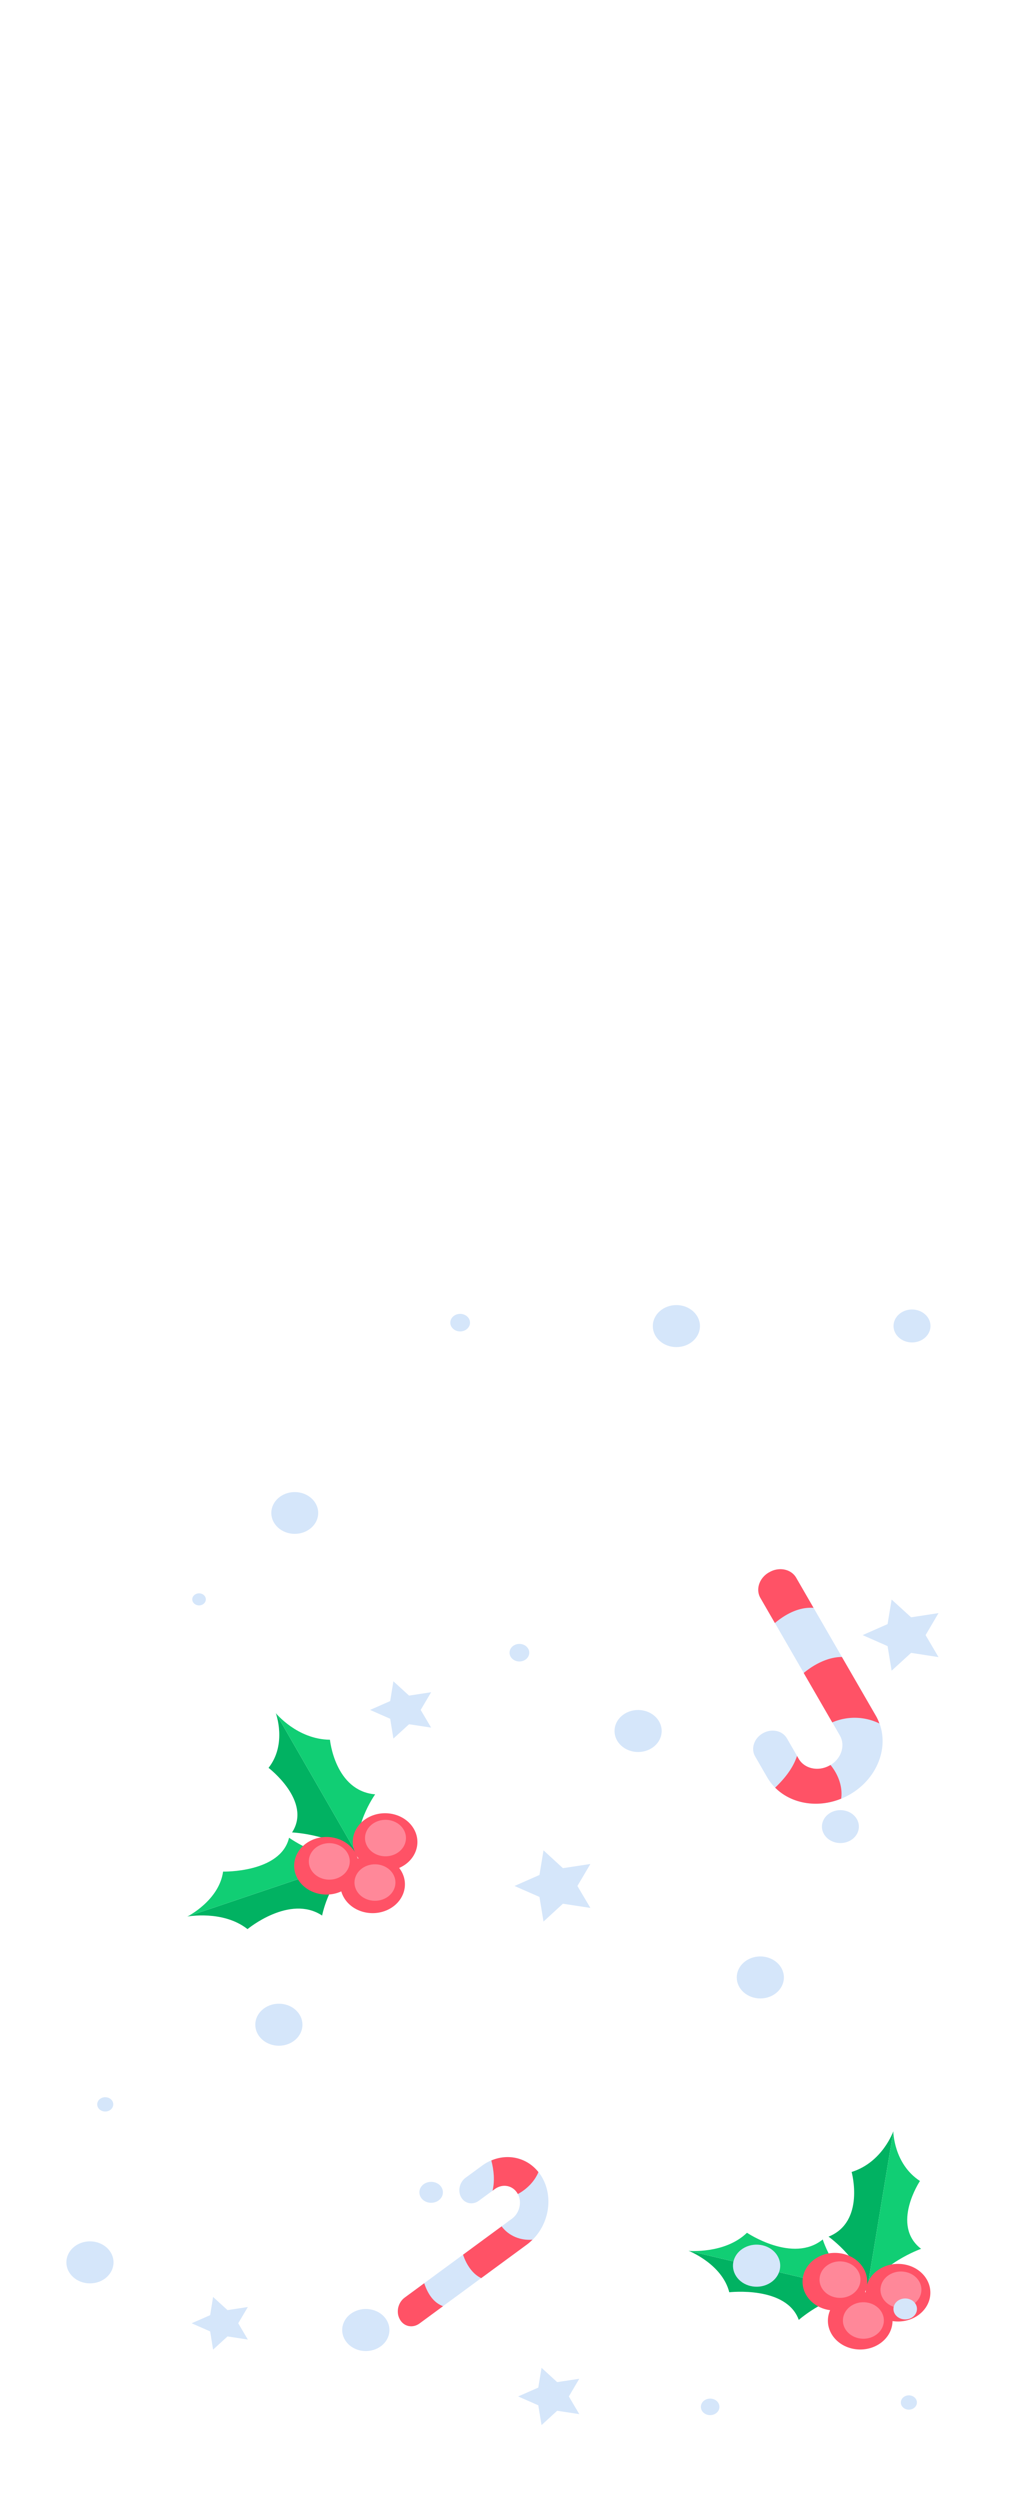 <svg xmlns="http://www.w3.org/2000/svg" xmlns:xlink="http://www.w3.org/1999/xlink" width="200" height="490" fill="none"><path d="M100.882 369.652l4.893 2.145.795 4.827 3.804-3.492 5.392.822-2.549-4.302 2.549-4.313-5.392.821-3.804-3.492-.795 4.827-4.893 2.157zM37.581 455.36l3.625 1.598.576 3.571 2.831-2.59 3.984.616-1.883-3.195 1.883-3.184-3.984.605-2.831-2.579-.576 3.572-3.625 1.586zm131.56-134.878l4.893 2.157.795 4.816 3.817-3.492 5.379.833-2.536-4.314 2.536-4.313-5.379.822-3.817-3.481-.795 4.816-4.893 2.156zm-96.579 14.663l3.945 1.735.628 3.879 3.074-2.807 4.329.662-2.049-3.469 2.049-3.469-4.329.662-3.074-2.807-.628 3.88-3.945 1.734zM101.6 469.703l3.945 1.735.641 3.879 3.061-2.807 4.342.662-2.049-3.469 2.049-3.469-4.342.662-3.061-2.807-.641 3.88-3.945 1.734zm-19.348-14.308l21.104-15.501c4.075-2.992 5.391-8.859 2.944-13.116s-7.726-5.281-11.801-2.289l-3.209 2.354c-1.191.878-1.579 2.595-.86 3.839s2.263 1.546 3.454.668l3.134-2.298c1.538-1.137 3.544-.747 4.464.866.93 1.606.429 3.835-1.114 4.961L79.349 450.32c-1.296.949-1.732 2.804-.995 4.18a.44.44 0 0 1 .038.077c.773 1.434 2.522 1.798 3.863.81l-.003.008z" fill="#d5e6fa"/><path d="M96.341 423.45c3.321-1.402 6.995-.531 9.229 2.279-.693 1.738-2.214 3.332-4.041 4.305-.02-.034-.031-.074-.051-.108-.93-1.607-2.928-1.994-4.464-.866l-.433.319c.454-1.929.265-3.955-.24-5.929zm-9.475 28.563l-4.606 3.385c-1.342.988-3.091.624-3.863-.811-.016-.023-.029-.055-.038-.076-.737-1.377-.301-3.231.995-4.181l3.829-2.815c.691 2.11 1.868 3.839 3.684 4.498zm3.928-10.091l7.559-5.557c1.43 1.907 3.726 2.805 6.062 2.614-.332.328-.682.64-1.062.923l-8.996 6.611c-1.614-.751-2.868-2.515-3.563-4.591z" fill="#ff5266"/><path d="M156.112 309.236l15.629 27.045c3.019 5.222.687 12.156-5.192 15.489-5.888 3.338-13.103 1.804-16.117-3.41l-2.372-4.111c-.885-1.523-.199-3.562 1.522-4.532 1.726-.982 3.84-.527 4.716 1.001l2.321 4.013c1.143 1.973 3.869 2.549 6.098 1.294 2.225-1.263 3.102-3.883 1.968-5.86l-15.569-26.953c-.956-1.658-.257-3.858 1.589-4.96l.101-.053c1.918-1.15 4.323-.674 5.323 1.047l-.017-.01z" fill="#d5e6fa"/><path d="M152.005 350.395c3.152 3.155 8.292 4.04 12.932 2.143.32-2.202-.492-4.656-2.097-6.607-.051.027-.089.057-.14.083-2.225 1.263-4.955.68-6.098-1.293l-.325-.559c-.731 2.283-2.338 4.355-4.288 6.223l.016.01zm7.519-35.251l-3.412-5.909c-1-1.721-3.404-2.197-5.322-1.047l-.101.053c-1.842 1.11-2.545 3.302-1.589 4.961l2.836 4.914c2.276-1.904 4.896-3.173 7.584-2.98l.004.008zm-1.94 12.755l5.601 9.693a11.06 11.06 0 0 1 9.25.216c-.194-.512-.408-1.024-.698-1.515l-6.66-11.527c-2.501-.003-5.239 1.269-7.489 3.141l-.004-.008z" fill="#ff5266"/><path d="M70.589 364.414l-16.511-28.641s2.254 6.047-1.422 10.726c0 0 8.582 6.538 4.611 12.655 0 0 9.094.422 13.334 5.26h-.013z" fill="#01b262"/><path d="M70.589 364.414l-16.511-28.642s4.201 5.158 10.618 5.215c0 0 .974 10.031 8.864 10.704 0 0-4.906 6.835-2.959 12.723h-.013z" fill="#11ce74"/><path d="M70.539 364.243l-33.803 11.4s6.994-1.313 11.797 2.464c0 0 8.262-6.869 14.628-2.658 0 0 1.499-8 7.378-11.206z" fill="#01b262"/><path d="M70.539 364.243l-33.803 11.4s6.225-3.138 7.006-8.81c0 0 11.298.274 12.937-6.641 0 0 7.071 5.112 13.859 4.051z" fill="#11ce74"/><g fill="#ff5266"><path d="M81.144 358.458c1.601 2.773.371 6.173-2.741 7.599s-6.93.331-8.531-2.442-.371-6.173 2.741-7.599 6.93-.331 8.531 2.442z"/><path d="M69.654 363.113c1.601 2.773.371 6.174-2.741 7.6s-6.93.331-8.531-2.442-.371-6.173 2.741-7.6 6.93-.331 8.531 2.442z"/><path d="M78.697 366.753c1.601 2.773.371 6.174-2.741 7.6s-6.93.331-8.531-2.442-.371-6.173 2.741-7.6 6.93-.33 8.531 2.442z"/></g><path d="M79.159 358.629c1.012 1.757.231 3.914-1.742 4.815s-4.393.206-5.405-1.552-.23-3.914 1.742-4.815 4.394-.206 5.405 1.552zm-11.016 4.576c1.012 1.757.231 3.914-1.742 4.815s-4.393.205-5.405-1.552-.231-3.914 1.742-4.815 4.393-.206 5.405 1.552zm8.953 4.142c1.012 1.757.231 3.914-1.742 4.815s-4.393.206-5.405-1.552-.23-3.914 1.742-4.815 4.394-.205 5.405 1.552z" fill="#f89"/><path d="M169.881 449.579l5.277-31.848s-2.114 6.082-8.172 7.976c0 0 2.702 9.768-4.522 12.678 0 0 7.109 5.055 7.404 11.194h.013z" fill="#01b262"/><path d="M169.881 449.579l5.277-31.848s.051 6.367 5.226 9.745c0 0-5.764 8.661.218 13.294 0 0-8.454 3.012-10.721 8.809z" fill="#11ce74"/><path d="M169.944 449.408l-34.929-8.25s6.558 2.556 7.98 8.124c0 0 11.207-1.301 13.628 5.421 0 0 6.443-5.729 13.321-5.295z" fill="#01b262"/><path d="M169.944 449.408l-34.929-8.25s7.109.673 11.451-3.538c0 0 9.004 6.071 14.858 1.313 0 0 2.408 7.816 8.62 10.475z" fill="#11ce74"/><g fill="#ff5266"><path d="M182.357 450.195c-.513 3.081-3.728 5.215-7.199 4.758-3.458-.456-5.854-3.32-5.341-6.412.512-3.081 3.727-5.215 7.198-4.759s5.854 3.321 5.342 6.413z"/><path d="M169.97 448.038c-.512 3.081-3.727 5.215-7.198 4.759-3.459-.457-5.854-3.321-5.342-6.413.513-3.081 3.728-5.215 7.199-4.758 3.458.456 5.854 3.32 5.341 6.412z"/><path d="M174.941 455.684c-.513 3.081-3.728 5.215-7.199 4.758-3.458-.456-5.854-3.32-5.341-6.413.512-3.081 3.727-5.215 7.198-4.758 3.459.456 5.854 3.32 5.342 6.413z"/></g><path d="M180.627 449.317c-.32 1.951-2.369 3.309-4.56 3.012-2.19-.285-3.714-2.111-3.381-4.062s2.37-3.309 4.56-3.013c2.19.286 3.714 2.111 3.381 4.063zm-11.951-1.986c-.32 1.951-2.369 3.309-4.56 3.013-2.19-.286-3.714-2.112-3.381-4.063.32-1.951 2.369-3.309 4.56-3.012 2.19.285 3.714 2.111 3.381 4.062zm4.587 8.011c-.321 1.951-2.37 3.309-4.56 3.012-2.191-.285-3.715-2.111-3.382-4.062.32-1.952 2.37-3.309 4.56-3.013 2.19.286 3.715 2.111 3.382 4.063z" fill="#f89"/><g fill="#d5e6fa"><path d="M103.778 323.928c0 .952-.866 1.723-1.934 1.723s-1.934-.771-1.934-1.723.866-1.723 1.935-1.723 1.934.771 1.934 1.723zm-13.552-62.966c1.063 0 1.934-.776 1.934-1.723s-.871-1.723-1.934-1.723-1.934.776-1.934 1.723.871 1.723 1.934 1.723zm-32.432 39.676c2.536 0 4.598-1.837 4.598-4.096s-2.062-4.097-4.598-4.097-4.598 1.838-4.598 4.097 2.062 4.096 4.598 4.096zm-18.765 14.025c.73 0 1.332-.537 1.332-1.187s-.602-1.187-1.332-1.187-1.332.537-1.332 1.187.602 1.187 1.332 1.187zm131.56 29.326c0 .951-.866 1.723-1.934 1.723s-1.935-.772-1.935-1.723.866-1.723 1.935-1.723 1.934.771 1.934 1.723z"/><use xlink:href="#B"/><use xlink:href="#B" x="14.039" y="-98.123"/><path d="M177.493 454.607c1.268 0 2.305-.913 2.305-2.054s-1.024-2.054-2.305-2.054-2.306.913-2.306 2.054 1.025 2.054 2.306 2.054zm.718 17.687c.871 0 1.575-.628 1.575-1.404s-.704-1.403-1.575-1.403-1.576.627-1.576 1.403.705 1.404 1.576 1.404zm-38.966 1.073c.999 0 1.819-.719 1.819-1.621s-.807-1.62-1.819-1.62-1.819.719-1.819 1.62.807 1.621 1.819 1.621zM84.539 431.75c1.268 0 2.306-.912 2.306-2.054s-1.025-2.054-2.306-2.054-2.306.913-2.306 2.054 1.025 2.054 2.306 2.054zm-63.903-17.892c.871 0 1.575-.627 1.575-1.403s-.704-1.404-1.575-1.404-1.576.628-1.576 1.404.704 1.403 1.576 1.403z"/><use xlink:href="#C" style="mix-blend-mode:overlay"/><path d="M125.117 343.395c2.562 0 4.624-1.848 4.624-4.119s-2.075-4.119-4.624-4.119-4.624 1.848-4.624 4.119 2.075 4.119 4.624 4.119z" style="mix-blend-mode:overlay"/><use xlink:href="#C" x="16.459" y="127.666" style="mix-blend-mode:overlay"/><path d="M54.681 400.964c2.562 0 4.624-1.849 4.624-4.12s-2.075-4.119-4.624-4.119-4.624 1.849-4.624 4.119 2.075 4.12 4.624 4.12z" style="mix-blend-mode:overlay"/><use xlink:href="#C" x="-114.985" y="183.511" style="mix-blend-mode:overlay"/><path d="M74.048 460.255c2.216-1.141 2.972-3.662 1.691-5.637s-4.112-2.647-6.328-1.506-2.972 3.663-1.691 5.637 4.112 2.648 6.328 1.506zm76.623-12.609c2.216-1.141 2.971-3.663 1.691-5.637s-4.112-2.647-6.328-1.506-2.972 3.663-1.691 5.637 4.112 2.647 6.328 1.506z" style="mix-blend-mode:overlay"/></g><defs ><path id="B" d="M164.786 361.242c2.011 0 3.625-1.449 3.625-3.229s-1.627-3.23-3.625-3.23-3.625 1.45-3.625 3.23 1.627 3.229 3.625 3.229z"/><path id="C" d="M132.623 264.032c2.562 0 4.624-1.849 4.624-4.119s-2.075-4.12-4.624-4.12-4.624 1.849-4.624 4.12 2.075 4.119 4.624 4.119z"/></defs></svg>